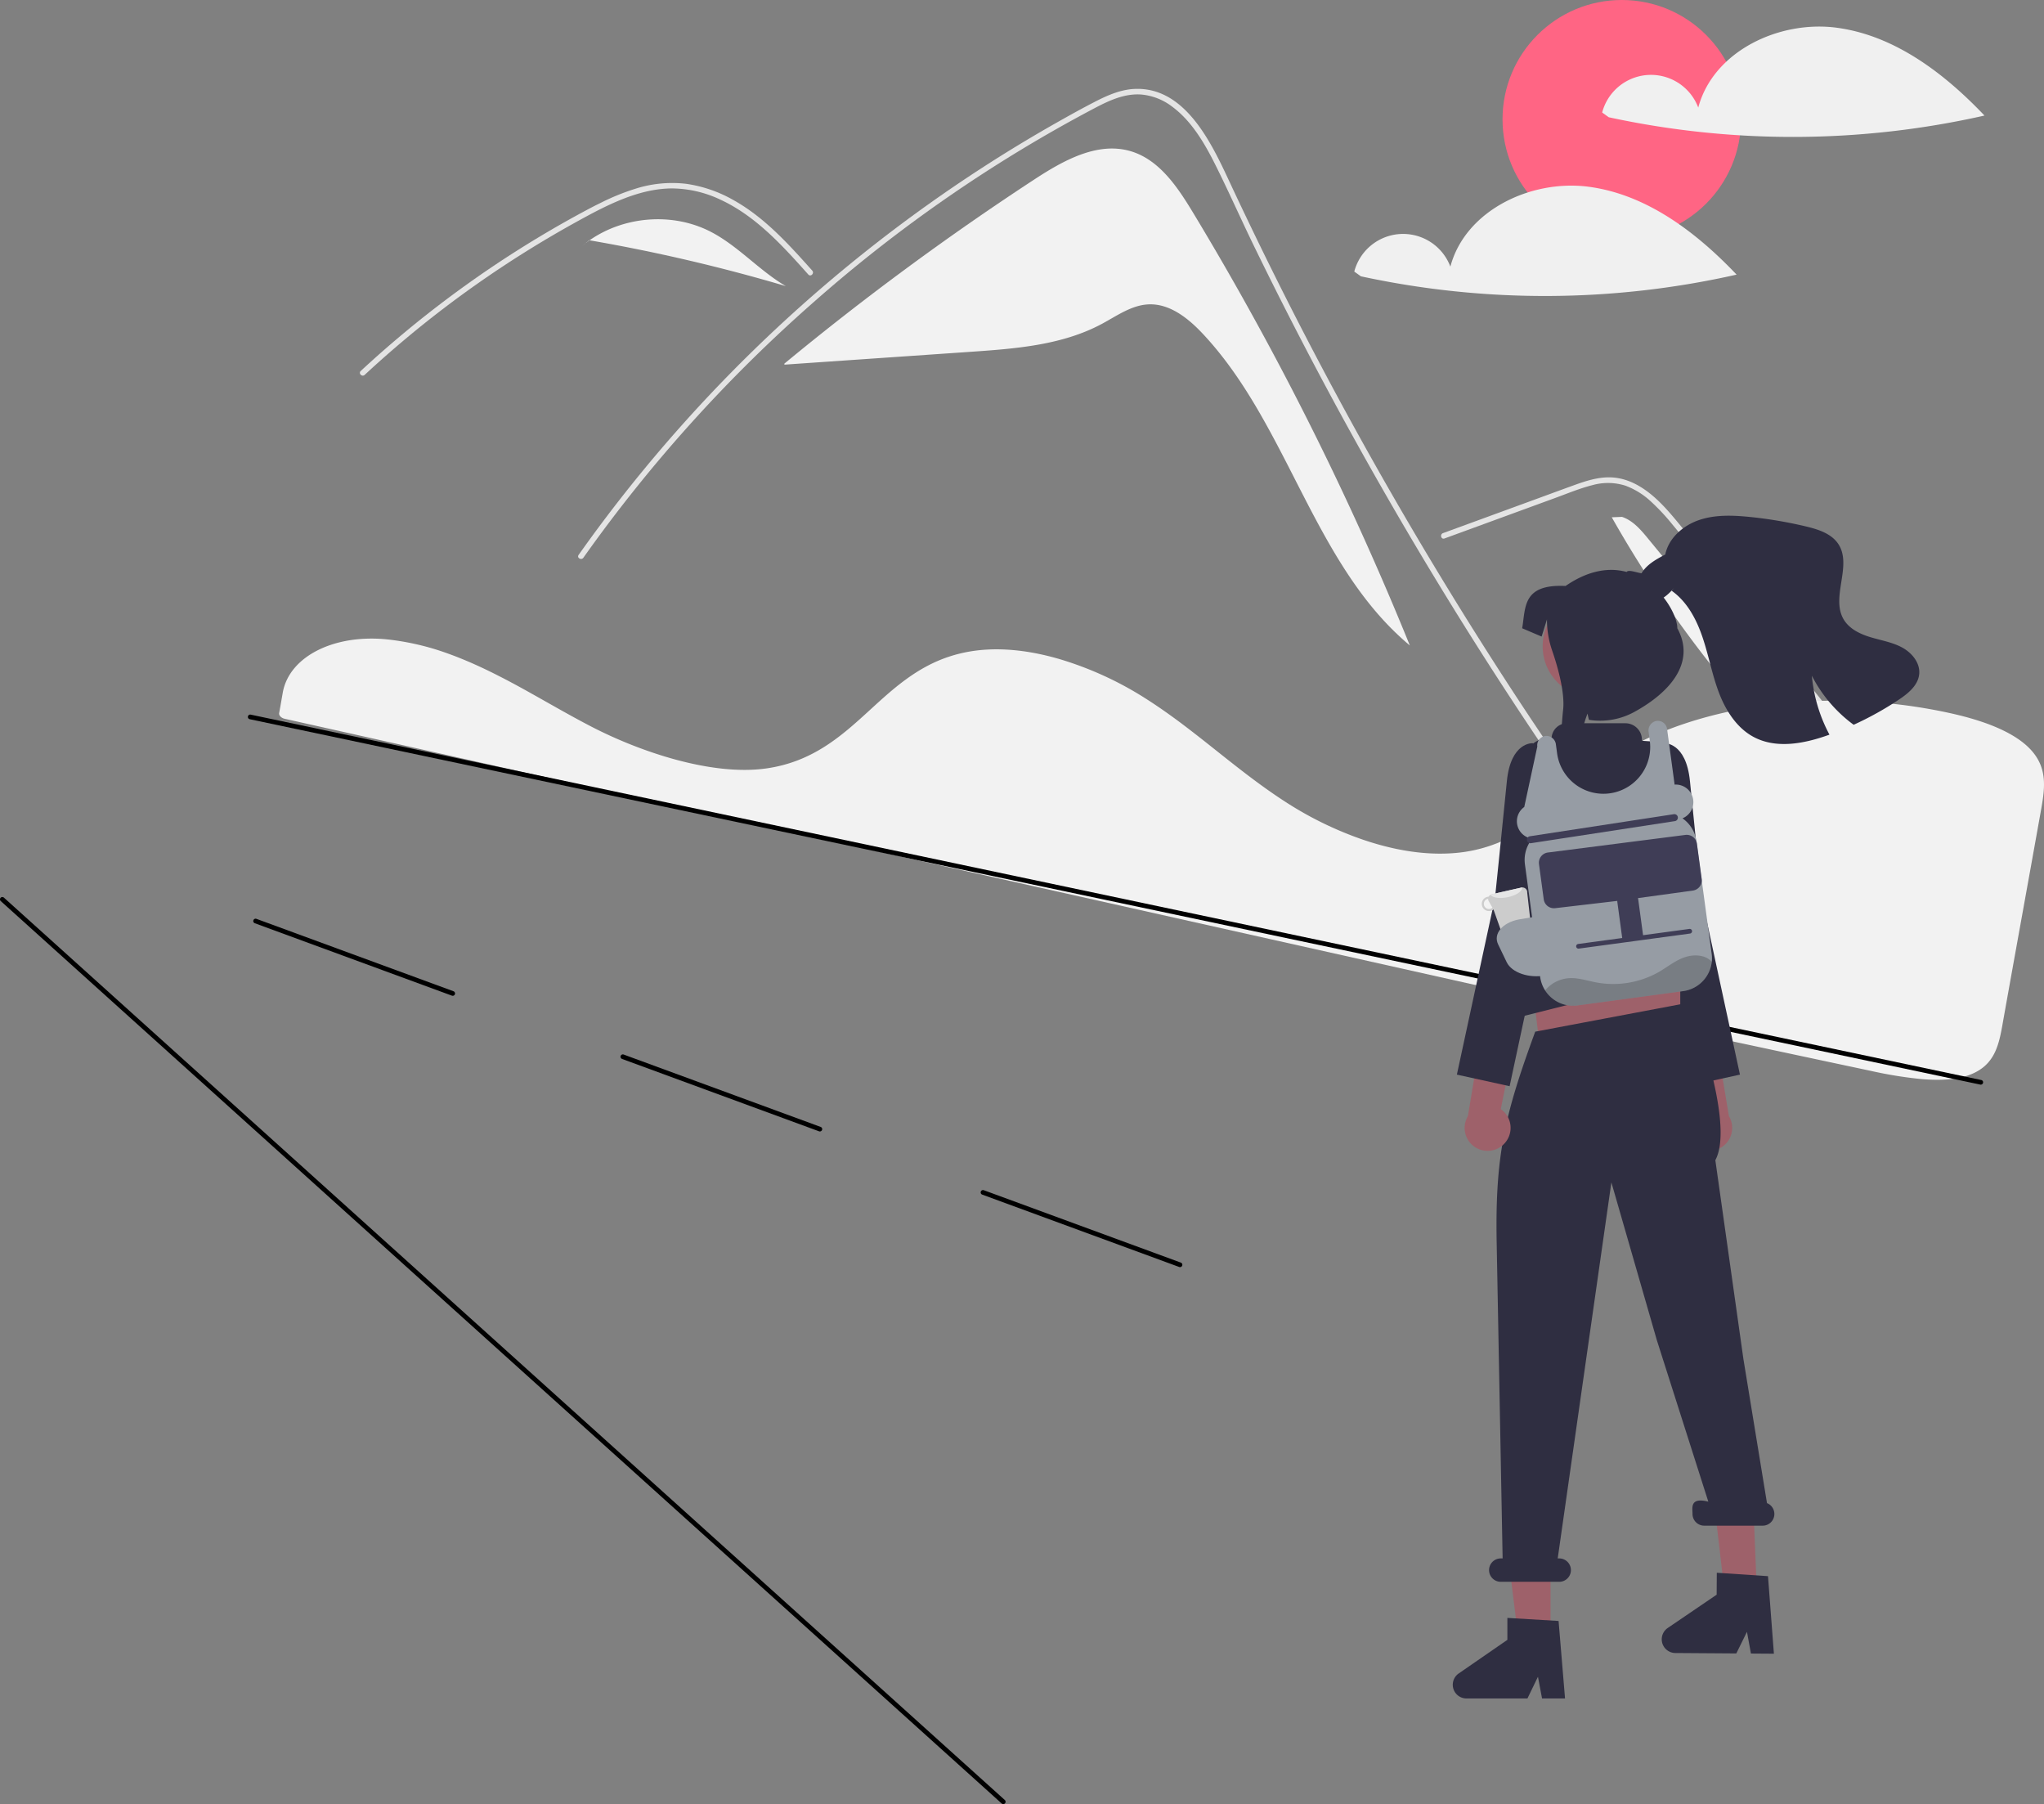 <svg xmlns="http://www.w3.org/2000/svg" data-name="Layer 1" width="874.039" height="771.292" viewBox="0 0 874.039 771.292" xmlns:xlink="http://www.w3.org/1999/xlink"><rect x="0" y="0" width="874.039" height="771.292" fill="#808080" stroke="none"/><path d="M673.062,155.137c-6.611-10.934-14.444-22.608-26.712-26.178-14.207-4.135-28.802,4.079-41.181,12.184a1200.013,1200.013,0,0,0-106.794,78.684l.037.424q39.846-2.748,79.691-5.496c19.192-1.324,39.044-2.83,56.005-11.909,6.436-3.445,12.71-8.047,20.003-8.368,9.061-.398,16.962,5.93,23.17,12.541,36.727,39.109,47.355,98.916,88.558,133.276A1307.621,1307.621,0,0,0,673.062,155.137Z" transform="translate(-162.98 -64.354)" fill="#f2f2f2"/><path d="M898.816,486.852c-4.061-5.128-5.721-6.33-9.727-11.505Q840.159,412.063,797.108,344.504q-29.241-45.883-55.583-93.529-12.541-22.651-24.394-45.658-9.198-17.839-17.985-35.891c-1.675-3.437-3.303-6.891-4.923-10.352-3.817-8.139-7.563-16.318-11.585-24.346-4.583-9.151-10.162-18.744-18.578-24.891a25.346,25.346,0,0,0-13.204-5.081c-6.851-.443-13.173,2.386-19.115,5.476a615.324,615.324,0,0,0-120.996,83.438A629.917,629.917,0,0,0,412.444,302.789c-.869,1.241-2.924.055-2.047-1.193q5.18-7.325,10.565-14.492A633.399,633.399,0,0,1,582.67,136.269q15.73-10.194,32.051-19.431c5.484-3.106,10.992-6.171,16.594-9.048,5.492-2.821,11.324-5.358,17.598-5.452,21.351-.332,32.407,23.848,40,40.119q3.58,7.681,7.246,15.314,13.856,28.981,28.779,57.432,9.21,17.566,18.823,34.927,29.917,54.062,63.596,105.935c29.743,45.808,59.25,86.275,93.134,129.112C901.424,486.362,899.756,488.053,898.816,486.852Z" transform="translate(-162.98 -64.354)" fill="#e4e4e4"/><path d="M508.636,181.73c-1.24-1.383-2.473-2.766-3.722-4.149-9.846-10.889-20.411-21.652-33.931-27.894a49.228,49.228,0,0,0-20.624-4.781c-7.38.024-14.595,1.96-21.414,4.67-3.224,1.288-6.377,2.75-9.482,4.307-3.548,1.786-7.033,3.69-10.502,5.61q-9.767,5.405-19.281,11.284-18.93,11.699-36.674,25.184-9.198,6.993-18.017,14.445-8.202,6.922-16.073,14.216c-1.122,1.035-2.797-.64-1.675-1.675,1.383-1.288,2.782-2.568,4.18-3.832q5.927-5.358,12.043-10.51,11.153-9.411,22.884-18.096,18.242-13.513,37.74-25.192,9.743-5.832,19.755-11.174c2.015-1.075,4.054-2.126,6.116-3.121a97.502,97.502,0,0,1,14.54-5.919,51.724,51.724,0,0,1,21.96-2.157,57.173,57.173,0,0,1,20.261,7.009c13.275,7.42,23.572,18.894,33.591,30.091C511.323,181.184,509.655,182.867,508.636,181.73Z" transform="translate(-162.98 -64.354)" fill="#e4e4e4"/><path d="M780.643,294.569l31.811-11.635L828.249,277.157c5.144-1.881,10.276-4.023,15.593-5.37a24.6,24.6,0,0,1,14.114.18,32.529,32.529,0,0,1,11.008,6.824,89.337,89.337,0,0,1,9.029,9.642c3.439,4.133,6.827,8.308,10.23,12.47q21.068,25.765,41.86,51.755,20.792,25.989,41.306,52.198,20.564,26.274,40.845,52.767,2.484,3.246,4.965,6.494c.914,1.196,2.973.017,2.047-1.196q-20.431-26.76-41.147-53.3-20.767-26.604-41.82-52.982-21.053-26.378-42.391-52.527-5.316-6.515-10.649-13.015c-2.999-3.655-5.965-7.35-9.254-10.753-6.039-6.245-13.583-11.764-22.614-11.914-5.31-.088-10.448,1.597-15.381,3.381-5.318,1.924-10.624,3.884-15.935,5.826l-32.034,11.716-8.008,2.929c-1.421.52-.807,2.812.63,2.286Z" transform="translate(-162.98 -64.354)" fill="#e4e4e4"/><path d="M466.796,163.388c-16.166-8.308-36.868-6.681-51.723,3.699a737.726,737.726,0,0,1,83.932,19.589C487.555,179.967,478.599,169.455,466.796,163.388Z" transform="translate(-162.98 -64.354)" fill="#f2f2f2"/><path d="M414.914,167.059l-3.112,2.53c1.053-.885,2.147-1.715,3.271-2.501C415.02,167.078,414.967,167.068,414.914,167.059Z" transform="translate(-162.98 -64.354)" fill="#f2f2f2"/><path d="M867.766,294.685c-3.131-3.812-6.517-7.803-11.201-9.351l-4.373.172A496.015,496.015,0,0,0,984.306,436.543Q926.036,365.614,867.766,294.685Z" transform="translate(-162.98 -64.354)" fill="#f2f2f2"/><path d="M667.565,606.081a.992.992,0,0,1-.345-.062l-84.261-30.953a1.0 1,0,0,1,.689-1.877L667.91,604.142a1.0 1,0,0,1-.345,1.938Z" transform="translate(-162.98 -64.354)"/><path d="M513.565,548.081a.992.992,0,0,1-.345-.062l-84.261-30.953a1.0 1,0,0,1,.689-1.877L513.91,546.142a1.0 1,0,0,1-.345,1.938Z" transform="translate(-162.98 -64.354)"/><path d="M356.565,490.081a.992.992,0,0,1-.345-.062l-84.261-30.953a1.0 1,0,1,1,.689-1.877L356.91,488.142a1.0 1,0,0,1-.345,1.938Z" transform="translate(-162.98 -64.354)"/><path d="M340.778,339.738c-3.513-.785-7.07-1.405-10.583-1.837l-.511-.063c-23.321-2.777-43.01,6.958-45.796,22.645l-.495,2.838c-.309,1.795-.643,3.725-1.04,5.86-.192,1.054.867,2.132,2.407,2.476L845.649,497.037c39.607,8.564,79.087,17.024,117.337,25.144a177.652,177.652,0,0,0,21.711,3.511c10.927.926,18.927-.293,24.46-3.725l.001 0c6.877-4.253,8.607-11.157,10.019-19.078,2.846-15.997,5.877-32.793,8.897-49.538,2.661-14.758,5.316-29.477,7.832-43.574,1.478-8.369,2.281-15.869-2.879-22.891-5.596-7.598-17.581-13.494-35.623-17.527-.218-.049-.434-.097-.655-.145-56.592-12.407-117.619-2.55-151.854,24.53-3.942,3.118-7.734,6.553-11.401,9.875a158.915,158.915,0,0,1-17.302,14.232,66.95,66.95,0,0,1-10.666,5.986c-.257.125-.548.255-.851.372-.705.318-1.433.613-2.135.865a62.042,62.042,0,0,1-12.655,3.397l-.431.065c-.326.056-.678.107-1.027.147a68.206,68.206,0,0,1-7.479.589c-10.812.309-22.585-1.669-34.991-5.882a151.752,151.752,0,0,1-32.578-15.751c-10.814-6.914-20.639-14.717-30.141-22.263-4.173-3.316-8.49-6.743-12.828-10.046-.815-.622-1.618-1.23-2.434-1.842-5.313-3.969-10.177-7.354-14.871-10.348a146.281,146.281,0,0,0-37.143-17.035c-13.864-4.03-26.63-5.128-37.931-3.275a60.649,60.649,0,0,0-9.253,2.27c-13.923,4.597-23.917,13.74-33.581,22.583-12.021,10.999-24.453,22.373-44.611,25.204-23.263,3.273-53.836-7.081-74.693-17.866-6.557-3.391-13.045-7.056-19.318-10.601q-3.801-2.148-7.611-4.28c-4.993-2.785-9.099-4.982-12.918-6.915l-1.208-.614c-.673-.337-1.346-.675-2.034-1.007-4.55-2.238-8.825-4.154-13.075-5.86l-1.004-.409c-2.021-.785-3.918-1.486-5.788-2.137l-.747-.259A109.236,109.236,0,0,0,340.778,339.738Z" transform="translate(-162.98 -64.354)" fill="#f2f2f2"/><path d="M1009.981,528.062a1.009,1.009,0,0,1-.208-.021l-740-156.208a1,1,0,0,1,.413-1.957l740,156.208a1,1,0,0,1-.206,1.979Z" transform="translate(-162.98 -64.354)"/><circle cx="693.5" cy="51" r="51" fill="#ff6584"/><path d="M948.516,76.224c-24.717-3.341-52.935,10.019-59.341,34.124a21.597,21.597,0,0,0-41.093,2.109l2.83,2.027a372.275,372.275,0,0,0,160.659-.726C994.377,95.688,973.233,79.565,948.516,76.224Z" transform="translate(-162.98 -64.354)" fill="#f0f0f0"/><path d="M842.516,144.224c-24.717-3.341-52.935,10.019-59.341,34.124a21.597,21.597,0,0,0-41.093,2.109l2.83,2.027a372.275,372.275,0,0,0,160.659-.726C888.377,163.688,867.233,147.565,842.516,144.224Z" transform="translate(-162.98 -64.354)" fill="#f0f0f0"/><path d="M886.872,553.437a9.76,9.76,0,0,1,1.357-14.904L872.689,461.346l17.161,5.51,12.439,74.659A9.813,9.813,0,0,1,886.872,553.437Z" transform="translate(-162.98 -64.354)" fill="#9e616a"/><path d="M863.926,390.13l10.648-8.037s9.393-.665,11.056,16.274,5.079,49.95,5.079,49.95l16.293,75.463-22.554,4.95-17.451-81.438-10.469-24.184Z" transform="translate(-162.98 -64.354)" fill="#2f2e41"/><polygon points="718.5 449 658.5 448 653.5 407 718.5 407 718.5 449" fill="#9e616a"/><polygon points="663.032 699.832 649.181 699.831 642.591 646.404 663.034 646.405 663.032 699.832" fill="#9e616a"/><polygon points="751.276 680.645 737.425 680.548 731.21 627.076 749.225 631.209 751.276 680.645" fill="#9e616a"/><polygon points="707.954 371.691 711.092 379.851 710.465 388.011 649.04 409.286 652.088 373.574 658.993 365.414 707.954 371.691" fill="#ffb6b6"/><circle cx="681.602" cy="276.32" r="21.938" fill="#9e616a"/><path d="M832.208,790.486h-9.829l-1.754-9.279-4.493,9.279H790.064a5.86,5.86,0,0,1-3.33-10.682l20.817-14.377v-9.381l21.896,1.307Z" transform="translate(-162.98 -64.354)" fill="#2f2e41"/><path d="M921.523,771.351l-9.828-.069-1.689-9.292-4.558,9.248-26.067-.182a5.86,5.86,0,0,1-3.255-10.705l20.917-14.231.066-9.381,21.886,1.46Z" transform="translate(-162.98 -64.354)" fill="#2f2e41"/><path d="M918.566,706.973l-10.086-61.619-12-85c8.788-16.32-11-67-11-67l-2.793.134L819.467,505.415l.014-.061c-12.931,35.268-17.215,52.691-16.506,90.248l2.547,135.01h-.799a5,5,0,0,0,0,10h25a5,5,0,0,0,0-10h-.645l22.947-160.757L871.48,637.354l22,69c-8-2-6.758,2.634-6.758,5.258a5,5,0,0,0,5,5h25a4.995,4.995,0,0,0,1.844-9.639Z" transform="translate(-162.98 -64.354)" fill="#2f2e41"/><path d="M890.403,495.979l-2-20a3.987,3.987,0,0,0-3.605-2.995c-.833-9.527-4.339-50.629-4.549-52.421l-.008-.076-1.594-34.058a5.037,5.037,0,0,0-4.703-4.79l-8.421-.55a.446.446,0,0,1-.431-.445,7.081,7.081,0,0,0-7.081-7.081H833.08a6.63,6.63,0,0,0-6.576,5.804.44.44,0,0,1-.448.396l-.003-0a11.845,11.845,0,0,0-11.915,9.824c-3.408,19.831-10.239,64.84-6.862,89.862,1.176,8.711-1.359,1.812-1.803,9.1a5.365,5.365,0,0,0,1.336,3.89c-2.058.598-2.856,2.821-2.328,4.916l-.438-.108a4,4,0,0,0,4.856,2.901L885.502,480.836C887.644,480.296,890.943,498.121,890.403,495.979Z" transform="translate(-162.98 -64.354)" fill="#2f2e41"/><path d="M806.089,553.437a9.76,9.76,0,0,0-1.357-14.904l15.54-77.187-17.161,5.51-12.439,74.659A9.813,9.813,0,0,0,806.089,553.437Z" transform="translate(-162.98 -64.354)" fill="#9e616a"/><path d="M829.034,390.13l-10.648-8.037s-9.393-.665-11.056,16.274-5.079,49.95-5.079,49.95l-16.293,75.463,22.554,4.95,17.451-81.438,10.469-24.184Z" transform="translate(-162.98 -64.354)" fill="#2f2e41"/><path d="M868.076,321.166c4.087,1.217,7.9-2.202,10.745-5.441l-1.011,1.2c6.692,4.713,10.693,12.39,13.289,20.161,2.596,7.763,4.044,15.894,6.975,23.546,2.93,7.643,7.66,15.037,14.9,18.85,9.699,5.107,21.583,2.785,31.9-.9.137-.051.266-.094.403-.146a65.737,65.737,0,0,1-7.523-25.191,59.771,59.771,0,0,0,17.873,20.967,137.213,137.213,0,0,0,19.381-10.779c3.984-2.665,8.183-6.109,8.645-10.882.471-4.738-3.067-9.065-7.24-11.344-4.173-2.279-8.971-3.05-13.529-4.421-4.55-1.362-9.194-3.599-11.584-7.711-5.509-9.459,3.761-22.8-2.151-32.02-2.913-4.533-8.568-6.349-13.812-7.609a182.606,182.606,0,0,0-24.317-4.104c-7.189-.72-14.617-.985-21.455,1.328-6.838,2.313-13.041,7.686-14.506,14.763-3.993,2.099-8.217,4.421-10.359,8.405C862.558,313.815,863.749,319.881,868.076,321.166Z" transform="translate(-162.98 -64.354)" fill="#2f2e41"/><path d="M874.177,319.572c3.914,4.903,6.044,10.205,6.044,13.38,8.13,14.859-3.496,27.623-18.356,35.753a30.443,30.443,0,0,1-19.45,3.391l-.622-2.654-.842,2.39s-9.675,31.954-12.866,33.828c1.211-5.687,2.598-32.017,3.272-37.567.933-7.554-2.32-18.799-4.667-25.638a40.366,40.366,0,0,1-2.21-13.1v-.195l-2.285,7.34-8.319-3.549c1.548-8.878,0-18.956,18.556-18.082,10.036-6.902,18.873-7.953,26.133-5.996.937-1.448,6.339,1.264,7.9.502" transform="translate(-162.98 -64.354)" fill="#2f2e41"/><path d="M894.95,475.58a14.211,14.211,0,0,1-12.22,12.5l-45.17,6.12a14.224,14.224,0,0,1-15.99-12.18l-6.51-48.14a14.175,14.175,0,0,1,1.8-9.04l-.31-2.34a7.49,7.49,0,0,1-1.78-13.14l5.58-25.85a4.007,4.007,0,0,1,3.82-4.54,4.113,4.113,0,0,1,4.13,3.63l.51,3.8a20.001,20.001,0,0,0,39.82-2.66,20.672,20.672,0,0,0-.18-2.71l-.5-3.74a4.15,4.15,0,0,1,3.18-4.69,3.999,3.999,0,0,1,4.71,3.4l3.23,23.8a7.492,7.492,0,0,1,3.35,14.41,14.165,14.165,0,0,1,5.97,9.74l6.52,48.15A14,14,0,0,1,894.95,475.58Z" transform="translate(-162.98 -64.354)" fill="#969ca4"/><path d="M815.906,423.559a1.502,1.502,0,0,1,1.285-1.688l61.566-9.437a1.5,1.5,0,1,1,.402,2.973l-61.566,9.437A1.502,1.502,0,0,1,815.906,423.559Z" transform="translate(-162.98 -64.354)" fill="#3f3d56"/><path d="M823.101,448.829l-2.035-15.036a4.413,4.413,0,0,1,3.782-4.965l58.801-7.522a4.413,4.413,0,0,1,4.965,3.782l2.035,15.036a4.413,4.413,0,0,1-3.782,4.965L863.381,448.32a4.413,4.413,0,0,1,.117.489l2.079,15.36,19.819-2.682a1,1,0,1,1,.268,1.982l-19.819,2.682-8.919,1.207L838.098,469.906a1,1,0,0,1-.268-1.982l18.828-2.548-2.079-15.36a4.414,4.414,0,0,1-.017-.502l-26.496,3.097A4.413,4.413,0,0,1,823.101,448.829Z" transform="translate(-162.98 -64.354)" fill="#3f3d56"/><path d="M591.98,835.646a.998.998,0,0,1-.669-.257l-428-385.792a1,1,0,0,1,1.339-1.486l428,385.792a1,1,0,0,1-.67,1.743Z" transform="translate(-162.98 -64.354)"/><path d="M816.03,445.94a2.026,2.026,0,0,0-2.15-2.17,1.864,1.864,0,0,0-.32.04l-12.66,2.86a2.085,2.085,0,0,0-1.34,1.03,2.606,2.606,0,0,0-.55.08,3.076,3.076,0,1,0,1.36,6,3.118,3.118,0,0,0,1.24-.6l4.29,12.08a2.015,2.015,0,0,0,2.21.97l8.23-1.86a2.043,2.043,0,0,0,1.57-1.82Zm-15.85,6.98a2.2,2.2,0,0,1-.98-4.29c.04-.01.08,0,.12-.01a2.071,2.071,0,0,0,.27,1.04L801.16,452.4A2.071,2.071,0,0,1,800.18,452.92Z" transform="translate(-162.98 -64.354)" fill="#ccc"/><path d="M813.88,443.77c.12,1.6-2.62,3.44-6.29,4.17-3.37.69-6.39.21-7.24-1.05a1.919,1.919,0,0,1,.55-.22l12.66-2.86A1.864,1.864,0,0,1,813.88,443.77Z" transform="translate(-162.98 -64.354)" fill="#e6e6e6"/><path d="M807.264,475.724l-3.675-7.646c-2.153-4.479,1.789-9.245,8.787-10.624L821,456l3.607,25.202-.747.147C816.862,482.727,809.417,480.203,807.264,475.724Z" transform="translate(-162.98 -64.354)" fill="#969ca4"/><g opacity="0.2"><path d="M894.95,475.58a14.211,14.211,0,0,1-12.22,12.5l-45.17,6.12a14.208,14.208,0,0,1-13.87-6.42,14.512,14.512,0,0,1,10.36-5.24c3.88-.2,7.64,1.09,11.44,1.81a39.589,39.589,0,0,0,26.83-4.45c3.53-2.05,6.71-4.67,10.59-6.13,3.88-1.45,8.89-1.4,11.7,1.43A4.033,4.033,0,0,1,894.95,475.58Z" transform="translate(-162.98 -64.354)"/></g></svg>